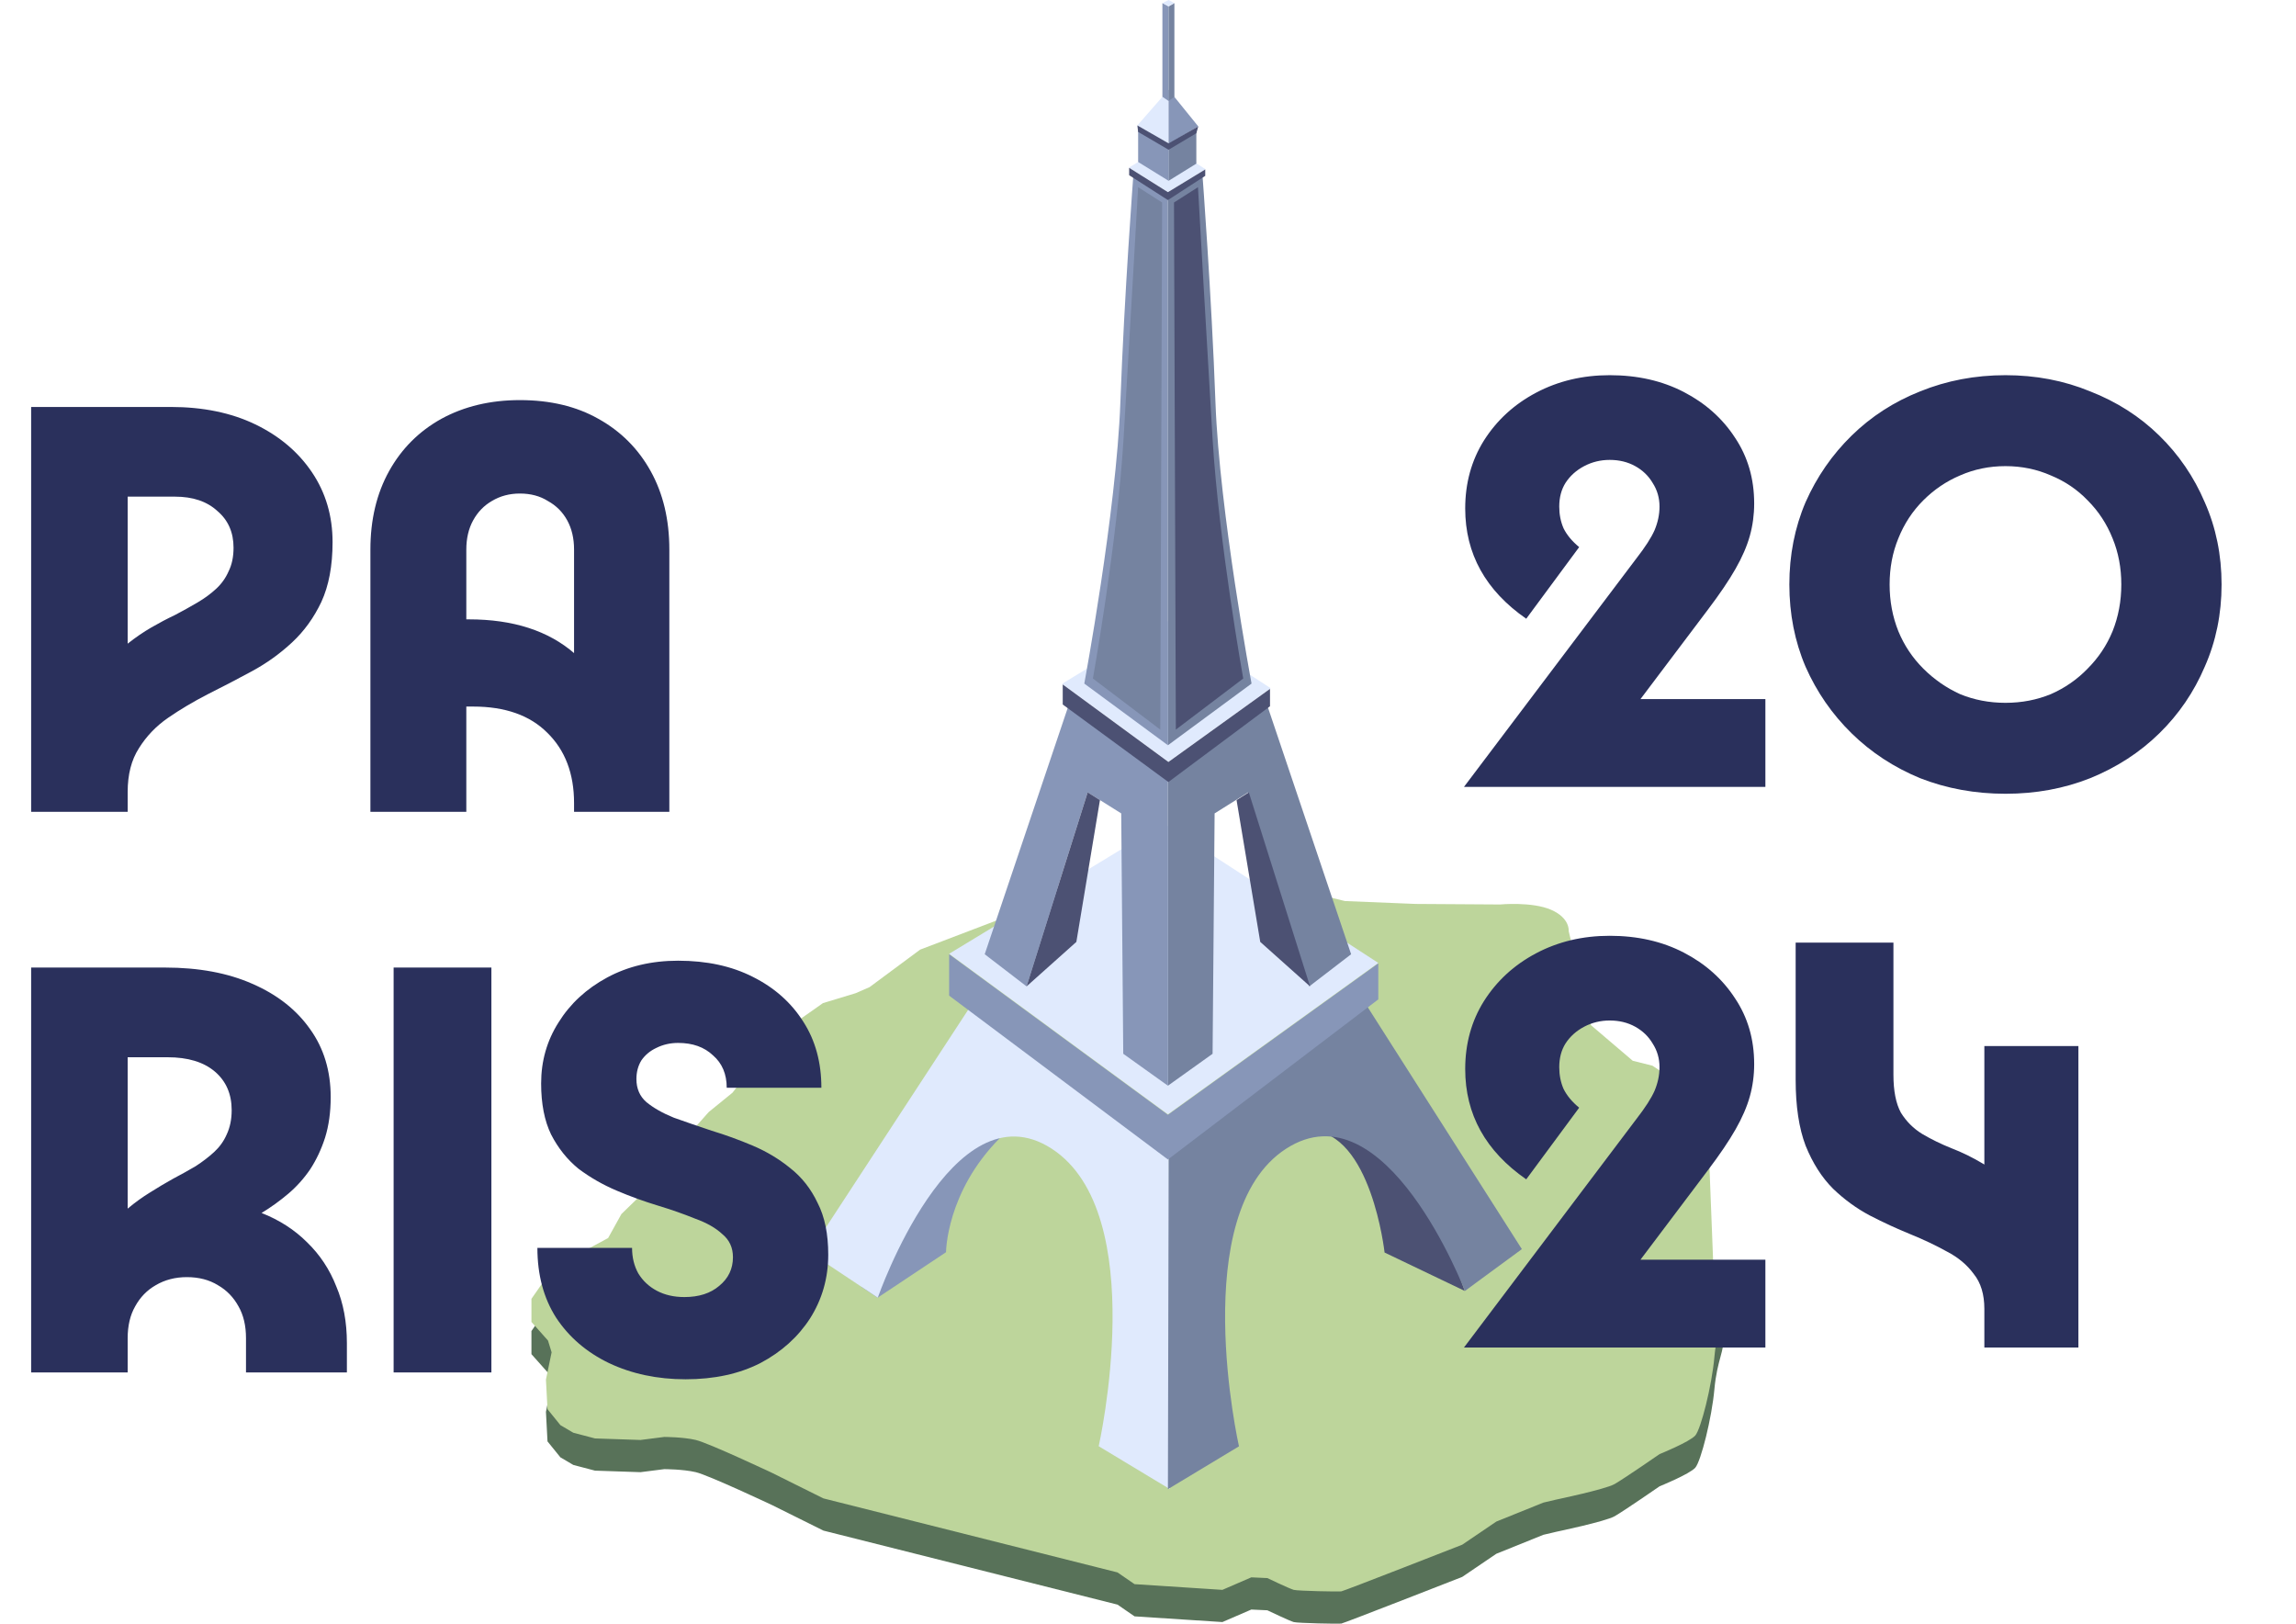 <svg width="1106" height="782" viewBox="0 0 1106 782" fill="none" xmlns="http://www.w3.org/2000/svg">
<path d="M292.861 611.829L280.656 618.406L261.481 633.208L256 641.057V652.202L263.968 661.15L265.718 666.816L262.985 679.971L263.737 694.223L269.955 701.899L276.173 705.556L286.629 708.303L308.537 709.04L319.99 707.58C319.99 707.58 328.956 707.58 335.175 709.04C341.393 710.5 372.021 724.94 372.021 724.94L396.663 737.184L538.31 772.83L546.523 778.482L588.837 781.228L602.777 775.201L610.499 775.562C610.499 775.562 621.201 780.679 623.196 781.228C625.192 781.778 644.859 782.139 646.103 781.966C647.346 781.792 704.352 759.488 704.352 759.488L720.78 748.343L743.44 739.207L749.659 737.747C749.659 737.747 773.302 732.818 777.785 730.26C782.268 727.701 799.448 715.834 799.448 715.834C799.448 715.834 813.88 709.994 816.628 706.886C819.361 703.778 824.596 682.948 825.84 669.071C827.083 655.18 831.075 649.34 829.816 645.322C828.558 641.303 825.579 631.806 825.579 631.806L823.092 568.045C823.092 568.045 818.363 554.703 814.632 552.332C810.901 549.962 803.425 533.7 803.425 533.7L795.963 528.77L786.505 526.4L766.347 509.227L755.645 463.925C755.645 463.925 756.397 457.709 747.186 453.691C737.974 449.672 722.544 451.132 722.544 451.132L681.966 450.872L647.867 449.484L638.163 447.114L501.737 450.583L443.242 472.873L418.846 490.956L412.122 493.876L396.432 498.632L367.307 519.1L359.585 530.433L358.833 534.09L352.86 541.766L341.407 551.089L316.766 578.857L310.041 589.814L299.34 600.222L292.861 611.916V611.829Z" fill="#587259"/>
<path d="M292.861 596.319L280.656 602.896L261.481 617.698L256 625.547V636.692L263.968 645.64L265.718 651.306L262.985 664.46L263.737 678.713L269.955 686.389L276.173 690.046L286.629 692.792L308.537 693.529L319.99 692.069C319.99 692.069 328.956 692.069 335.175 693.529C341.393 694.989 372.021 709.43 372.021 709.43L396.663 721.673L538.31 757.32L546.523 762.972L588.837 765.718L602.777 759.69L610.499 760.052C610.499 760.052 621.201 765.169 623.196 765.718C625.192 766.267 644.859 766.629 646.103 766.455C647.346 766.282 704.352 743.978 704.352 743.978L720.78 732.833L743.44 723.697L749.659 722.237C749.659 722.237 773.302 717.308 777.785 714.749C782.268 712.191 799.448 700.323 799.448 700.323C799.448 700.323 813.88 694.483 816.628 691.376C819.361 688.268 824.596 667.438 825.84 653.561C827.083 639.67 831.075 633.83 829.816 629.811C828.558 625.793 825.579 616.296 825.579 616.296L823.092 552.535C823.092 552.535 818.363 539.193 814.632 536.822C810.901 534.451 803.425 518.189 803.425 518.189L795.963 513.26L786.505 510.89L766.347 493.717L755.645 448.415C755.645 448.415 756.397 442.199 747.186 438.181C737.974 434.162 722.544 435.622 722.544 435.622L681.966 435.362L647.867 433.974L638.163 431.603L501.737 435.073L443.242 457.362L418.846 475.446L412.122 478.366L396.432 483.121L367.307 503.59L359.585 514.922L358.833 518.58L352.86 526.255L341.407 535.579L316.766 563.347L310.041 574.304L299.34 584.712L292.861 596.406V596.319Z" fill="#BDD59B"/>
<path d="M422.786 624.996L455.712 603.094C455.712 603.094 455.805 574.138 481.559 548.204L470.196 539.401L415.102 619.905L422.786 624.996Z" fill="#8796B8"/>
<path d="M705.614 621.761L666.959 603.253C666.959 603.253 660.533 545.075 631.053 544.492L647.167 532.613L687.963 572.759L705.614 621.814V621.761Z" fill="#4C5173"/>
<path d="M563.059 557.167L466.563 486.049L390 603.147L422.833 624.996C422.833 624.996 458.6 522.112 506.615 553.243C554.583 584.373 529.248 696.538 529.248 696.538L563.478 717.168L563.106 557.167H563.059Z" fill="#E0EAFD"/>
<path d="M562.966 557.167L658.577 484.671L733.091 601.609L705.66 621.761C705.66 621.761 667.472 522.165 619.457 553.295C571.488 584.426 596.823 696.591 596.823 696.591L562.593 717.221L562.966 557.22V557.167Z" fill="#7583A0"/>
<path d="M457.202 459.586V479.526L562.593 558.44L663.932 481.329V463.988L562.593 536.908L457.202 459.586Z" fill="#8796B8"/>
<path d="M560.59 396.635L457.202 459.374L562.593 536.696L663.932 463.776L560.59 396.635Z" fill="#E0EAFD"/>
<path d="M561.848 298.842L511.598 329.336L562.826 366.884L612.099 331.458L561.848 298.842Z" fill="#E0EAFD"/>
<path d="M562.267 69.527L543.825 80.717L562.593 92.49L580.709 81.512L562.267 69.527Z" fill="#E0EAFD"/>
<path d="M474.341 459.586L494.506 475.072L523.939 381.627L540.099 391.756L541.077 507.528L562.593 522.908V370.914L514.532 340.367L474.341 459.586Z" fill="#8796B8"/>
<path d="M650.846 459.586L630.681 475.072L601.247 381.627L585.087 391.756L584.109 507.528L562.593 522.908V370.914L610.655 340.367L650.846 459.586Z" fill="#7583A0"/>
<path d="M494.506 475.072L518.49 453.646L529.854 385.339L523.939 381.627L494.506 475.072Z" fill="#4C5173"/>
<path d="M631.053 475.072L607.069 453.646L595.659 385.339L601.573 381.627L631.053 475.072Z" fill="#4C5173"/>
<path d="M522.309 329.23C522.309 329.23 537.771 246.233 539.68 193.995C541.59 141.758 545.967 84.058 545.967 84.058L562.593 92.861V358.929L522.309 329.23Z" fill="#8796B8"/>
<path d="M602.877 329.23C602.877 329.23 587.416 246.233 585.506 193.995C583.597 141.758 579.219 84.058 579.219 84.058L562.593 92.861V358.929L602.877 329.23Z" fill="#7583A0"/>
<path d="M526.454 326.791C526.454 326.791 538.19 261.454 541.217 211.443C543.918 166.63 548.249 90.156 548.249 90.156L559.799 97.528L558.914 351.398L526.454 326.791Z" fill="#7583A0"/>
<path d="M598.872 326.791C598.872 326.791 587.136 261.454 584.109 211.443C581.408 166.63 577.077 90.156 577.077 90.156L565.527 97.528L566.412 351.398L598.872 326.791Z" fill="#4C5173"/>
<path d="M511.924 329.654V339.306L562.826 376.642L611.772 340.155V331.776L562.826 366.99L511.924 329.654Z" fill="#4C5173"/>
<path d="M543.918 80.823V84.376L562.593 96.361L580.57 84.694V81.618L562.593 92.543L543.918 80.823Z" fill="#4C5173"/>
<path d="M548.249 62.526V78.012L562.919 87.081V71.118L548.249 62.526Z" fill="#8796B8"/>
<path d="M576.285 63.322V78.807L562.919 87.081V71.118L576.285 63.322Z" fill="#7583A0"/>
<path d="M547.876 60.405L562.919 69.421V43.222L547.876 60.405Z" fill="#E0EAFD"/>
<path d="M577.217 60.882L562.919 69.421V43.222L577.217 60.882Z" fill="#8796B8"/>
<path d="M547.876 60.405L548.249 63.534L562.919 72.125L576.285 64.17L577.216 60.882L562.919 69.049L547.876 60.405Z" fill="#4C5173"/>
<path d="M559.939 46.616L562.919 48.631V3.076L559.939 1.485V46.616Z" fill="#8796B8"/>
<path d="M565.714 46.616L562.919 48.631V3.076L565.714 1.485V46.616Z" fill="#7583A0"/>
<path d="M559.939 1.485L562.919 0L565.714 1.485L562.919 3.076L559.939 1.485Z" fill="#E0EAFD"/>
<path d="M15 391V196H82.2C97.8 196 111.4 198.8 123 204.4C134.6 210 143.7 217.7 150.3 227.5C156.9 237.3 160.2 248.5 160.2 261.1C160.2 272.5 158.4 282.1 154.8 289.9C151.2 297.5 146.5 304 140.7 309.4C134.9 314.8 128.5 319.4 121.5 323.2C114.5 327 107.4 330.7 100.2 334.3C93.2 337.9 86.8 341.7 81 345.7C75.2 349.7 70.5 354.6 66.9 360.4C63.3 366 61.5 373 61.5 381.4V391H15ZM61.5 310C65.3 307 69.1 304.4 72.9 302.2C76.7 300 80.5 298 84.3 296.2C88.1 294.2 91.7 292.2 95.1 290.2C98.5 288.2 101.5 286 104.1 283.6C106.7 281.2 108.7 278.4 110.1 275.2C111.7 272 112.5 268.2 112.5 263.8C112.5 256.4 109.9 250.5 104.7 246.1C99.7 241.5 92.9 239.2 84.3 239.2H61.5V310ZM178.427 391V264.7C178.427 250.3 181.427 237.7 187.427 226.9C193.427 216.1 201.827 207.7 212.627 201.7C223.627 195.7 236.227 192.7 250.427 192.7C265.027 192.7 277.627 195.7 288.227 201.7C299.027 207.7 307.427 216.1 313.427 226.9C319.427 237.7 322.427 250.3 322.427 264.7V391H276.527V386.8C276.527 372.6 272.227 361.3 263.627 352.9C255.227 344.5 243.327 340.3 227.927 340.3H206.627V298.3H225.827C247.227 298.3 264.227 303.8 276.827 314.8C289.427 325.8 296.327 340.8 297.527 359.8L276.527 356.2V264.7C276.527 259.3 275.427 254.6 273.227 250.6C271.027 246.6 267.927 243.5 263.927 241.3C260.127 238.9 255.627 237.7 250.427 237.7C245.427 237.7 240.927 238.9 236.927 241.3C233.127 243.5 230.127 246.6 227.927 250.6C225.727 254.6 224.627 259.3 224.627 264.7V391H178.427ZM15 661V466H79.5C95.7 466 109.7 468.6 121.5 473.8C133.5 479 142.8 486.3 149.4 495.7C156 504.9 159.3 515.8 159.3 528.4C159.3 535.6 158.4 542.1 156.6 547.9C154.8 553.5 152.4 558.6 149.4 563.2C146.4 567.6 142.9 571.5 138.9 574.9C134.9 578.3 130.6 581.4 126 584.2C134.6 587.6 141.9 592.3 147.9 598.3C154.1 604.3 158.8 611.4 162 619.6C165.4 627.6 167.1 636.7 167.1 646.9V661H118.5V644.5C118.5 638.5 117.3 633.4 114.9 629.2C112.5 624.8 109.2 621.4 105 619C100.8 616.4 95.8 615.1 90 615.1C84.4 615.1 79.4 616.4 75 619C70.8 621.4 67.5 624.8 65.1 629.2C62.7 633.4 61.5 638.5 61.5 644.5V661H15ZM61.5 509.2V582.1C65.1 579.1 68.7 576.5 72.3 574.3C76.1 571.9 79.8 569.7 83.4 567.7C87.2 565.7 90.8 563.7 94.2 561.7C97.6 559.5 100.6 557.2 103.2 554.8C105.8 552.4 107.8 549.6 109.2 546.4C110.8 543 111.6 539.1 111.6 534.7C111.6 526.9 108.9 520.7 103.5 516.1C98.1 511.5 90.5 509.2 80.7 509.2H61.5ZM236.709 661H189.609V466H236.709V661ZM330.267 664.3C316.667 664.3 304.367 661.7 293.367 656.5C282.567 651.3 274.067 644 267.867 634.6C261.867 625.2 258.867 614 258.867 601H304.467C304.467 605.6 305.467 609.7 307.467 613.3C309.667 616.9 312.667 619.7 316.467 621.7C320.267 623.7 324.667 624.7 329.667 624.7C336.667 624.7 342.267 622.9 346.467 619.3C350.867 615.7 353.067 611.1 353.067 605.5C353.067 600.9 351.367 597.2 347.967 594.4C344.767 591.4 340.367 588.9 334.767 586.9C329.367 584.7 323.367 582.6 316.767 580.6C310.167 578.6 303.567 576.2 296.967 573.4C290.367 570.6 284.267 567.1 278.667 562.9C273.267 558.5 268.867 553 265.467 546.4C262.267 539.8 260.667 531.6 260.667 521.8C260.667 511 263.467 501.2 269.067 492.4C274.667 483.4 282.467 476.2 292.467 470.8C302.467 465.4 313.867 462.7 326.667 462.7C340.467 462.7 352.467 465.3 362.667 470.5C373.067 475.7 381.167 482.9 386.967 492.1C392.767 501.1 395.667 511.7 395.667 523.9H350.067C350.067 517.3 347.867 512.1 343.467 508.3C339.267 504.3 333.667 502.3 326.667 502.3C322.867 502.3 319.367 503.1 316.167 504.7C313.167 506.1 310.767 508.1 308.967 510.7C307.367 513.3 306.567 516.3 306.567 519.7C306.567 524.3 308.167 528 311.367 530.8C314.767 533.6 319.167 536.1 324.567 538.3C330.167 540.3 336.267 542.4 342.867 544.6C349.467 546.6 356.067 549 362.667 551.8C369.267 554.6 375.267 558.2 380.667 562.6C386.267 567 390.667 572.6 393.867 579.4C397.267 586 398.967 594.3 398.967 604.3C398.967 615.5 396.067 625.7 390.267 634.9C384.467 643.9 376.467 651.1 366.267 656.5C356.067 661.7 344.067 664.3 330.267 664.3Z" fill="#2A305C"/>
<path d="M705.2 379L788.3 268.9C792.5 263.5 795.4 259 797 255.4C798.6 251.6 799.4 247.8 799.4 244C799.4 239.8 798.3 236 796.1 232.6C794.1 229.2 791.3 226.5 787.7 224.5C784.1 222.5 780 221.5 775.4 221.5C771 221.5 766.9 222.5 763.1 224.5C759.3 226.5 756.3 229.2 754.1 232.6C752.1 235.8 751.1 239.6 751.1 244C751.1 247.8 751.8 251.3 753.2 254.5C754.8 257.7 757.3 260.7 760.7 263.5L735.2 298C715.6 284.4 705.8 266.7 705.8 244.9C705.8 232.7 708.8 221.8 714.8 212.2C721 202.4 729.4 194.7 740 189.1C750.6 183.5 762.4 180.7 775.4 180.7C788.8 180.7 800.7 183.4 811.1 188.8C821.5 194.2 829.7 201.5 835.7 210.7C841.9 219.9 845 230.5 845 242.5C845 247.9 844.3 253.1 842.9 258.1C841.5 263.1 839.2 268.4 836 274C832.8 279.6 828.4 286.1 822.8 293.5L764.9 370.3L763.1 336.7H850.4V379H705.2ZM910.245 281.5C910.245 289.5 911.645 297 914.445 304C917.245 310.8 921.245 316.8 926.445 322C931.645 327.2 937.545 331.3 944.145 334.3C950.945 337.1 958.245 338.5 966.045 338.5C973.845 338.5 981.145 337.1 987.945 334.3C994.745 331.3 1000.65 327.2 1005.65 322C1010.85 316.8 1014.85 310.8 1017.65 304C1020.45 297 1021.85 289.5 1021.85 281.5C1021.85 273.5 1020.45 266.1 1017.65 259.3C1014.85 252.3 1010.85 246.2 1005.65 241C1000.65 235.8 994.745 231.8 987.945 229C981.145 226 973.845 224.5 966.045 224.5C958.245 224.5 950.945 226 944.145 229C937.545 231.8 931.645 235.8 926.445 241C921.245 246.2 917.245 252.3 914.445 259.3C911.645 266.1 910.245 273.5 910.245 281.5ZM861.945 281.5C861.945 267.3 864.545 254.1 869.745 241.9C875.145 229.7 882.545 219 891.945 209.8C901.345 200.6 912.345 193.5 924.945 188.5C937.745 183.3 951.445 180.7 966.045 180.7C980.645 180.7 994.245 183.3 1006.85 188.5C1019.65 193.5 1030.75 200.6 1040.15 209.8C1049.55 219 1056.85 229.7 1062.05 241.9C1067.45 254.1 1070.15 267.3 1070.15 281.5C1070.15 295.7 1067.45 308.9 1062.05 321.1C1056.85 333.3 1049.55 344 1040.15 353.2C1030.75 362.4 1019.65 369.6 1006.85 374.8C994.245 379.8 980.645 382.3 966.045 382.3C951.445 382.3 937.745 379.8 924.945 374.8C912.345 369.6 901.345 362.4 891.945 353.2C882.545 344 875.145 333.3 869.745 321.1C864.545 308.9 861.945 295.7 861.945 281.5ZM705.2 649L788.3 538.9C792.5 533.5 795.4 529 797 525.4C798.6 521.6 799.4 517.8 799.4 514C799.4 509.8 798.3 506 796.1 502.6C794.1 499.2 791.3 496.5 787.7 494.5C784.1 492.5 780 491.5 775.4 491.5C771 491.5 766.9 492.5 763.1 494.5C759.3 496.5 756.3 499.2 754.1 502.6C752.1 505.8 751.1 509.6 751.1 514C751.1 517.8 751.8 521.3 753.2 524.5C754.8 527.7 757.3 530.7 760.7 533.5L735.2 568C715.6 554.4 705.8 536.7 705.8 514.9C705.8 502.7 708.8 491.8 714.8 482.2C721 472.4 729.4 464.7 740 459.1C750.6 453.5 762.4 450.7 775.4 450.7C788.8 450.7 800.7 453.4 811.1 458.8C821.5 464.2 829.7 471.5 835.7 480.7C841.9 489.9 845 500.5 845 512.5C845 517.9 844.3 523.1 842.9 528.1C841.5 533.1 839.2 538.4 836 544C832.8 549.6 828.4 556.1 822.8 563.5L764.9 640.3L763.1 606.7H850.4V649H705.2ZM955.88 503.8H1001.18V649H955.88V630.4C955.88 623.4 954.18 617.8 950.78 613.6C947.58 609.2 943.28 605.6 937.88 602.8C932.48 599.8 926.58 597 920.18 594.4C913.78 591.8 907.28 588.8 900.68 585.4C894.28 582 888.38 577.7 882.98 572.5C877.58 567.1 873.18 560.2 869.78 551.8C866.58 543.4 864.98 532.8 864.98 520V454H912.08V517.6C912.08 525.4 913.28 531.5 915.68 535.9C918.28 540.1 921.68 543.5 925.88 546.1C930.28 548.7 934.98 551 939.98 553C945.18 555 950.28 557.5 955.28 560.5C960.28 563.5 964.88 567.7 969.08 573.1C973.48 578.5 976.98 585.8 979.58 595C982.18 604 983.48 615.8 983.48 630.4L955.88 591.7V503.8Z" fill="#2A305C"/>
</svg>
